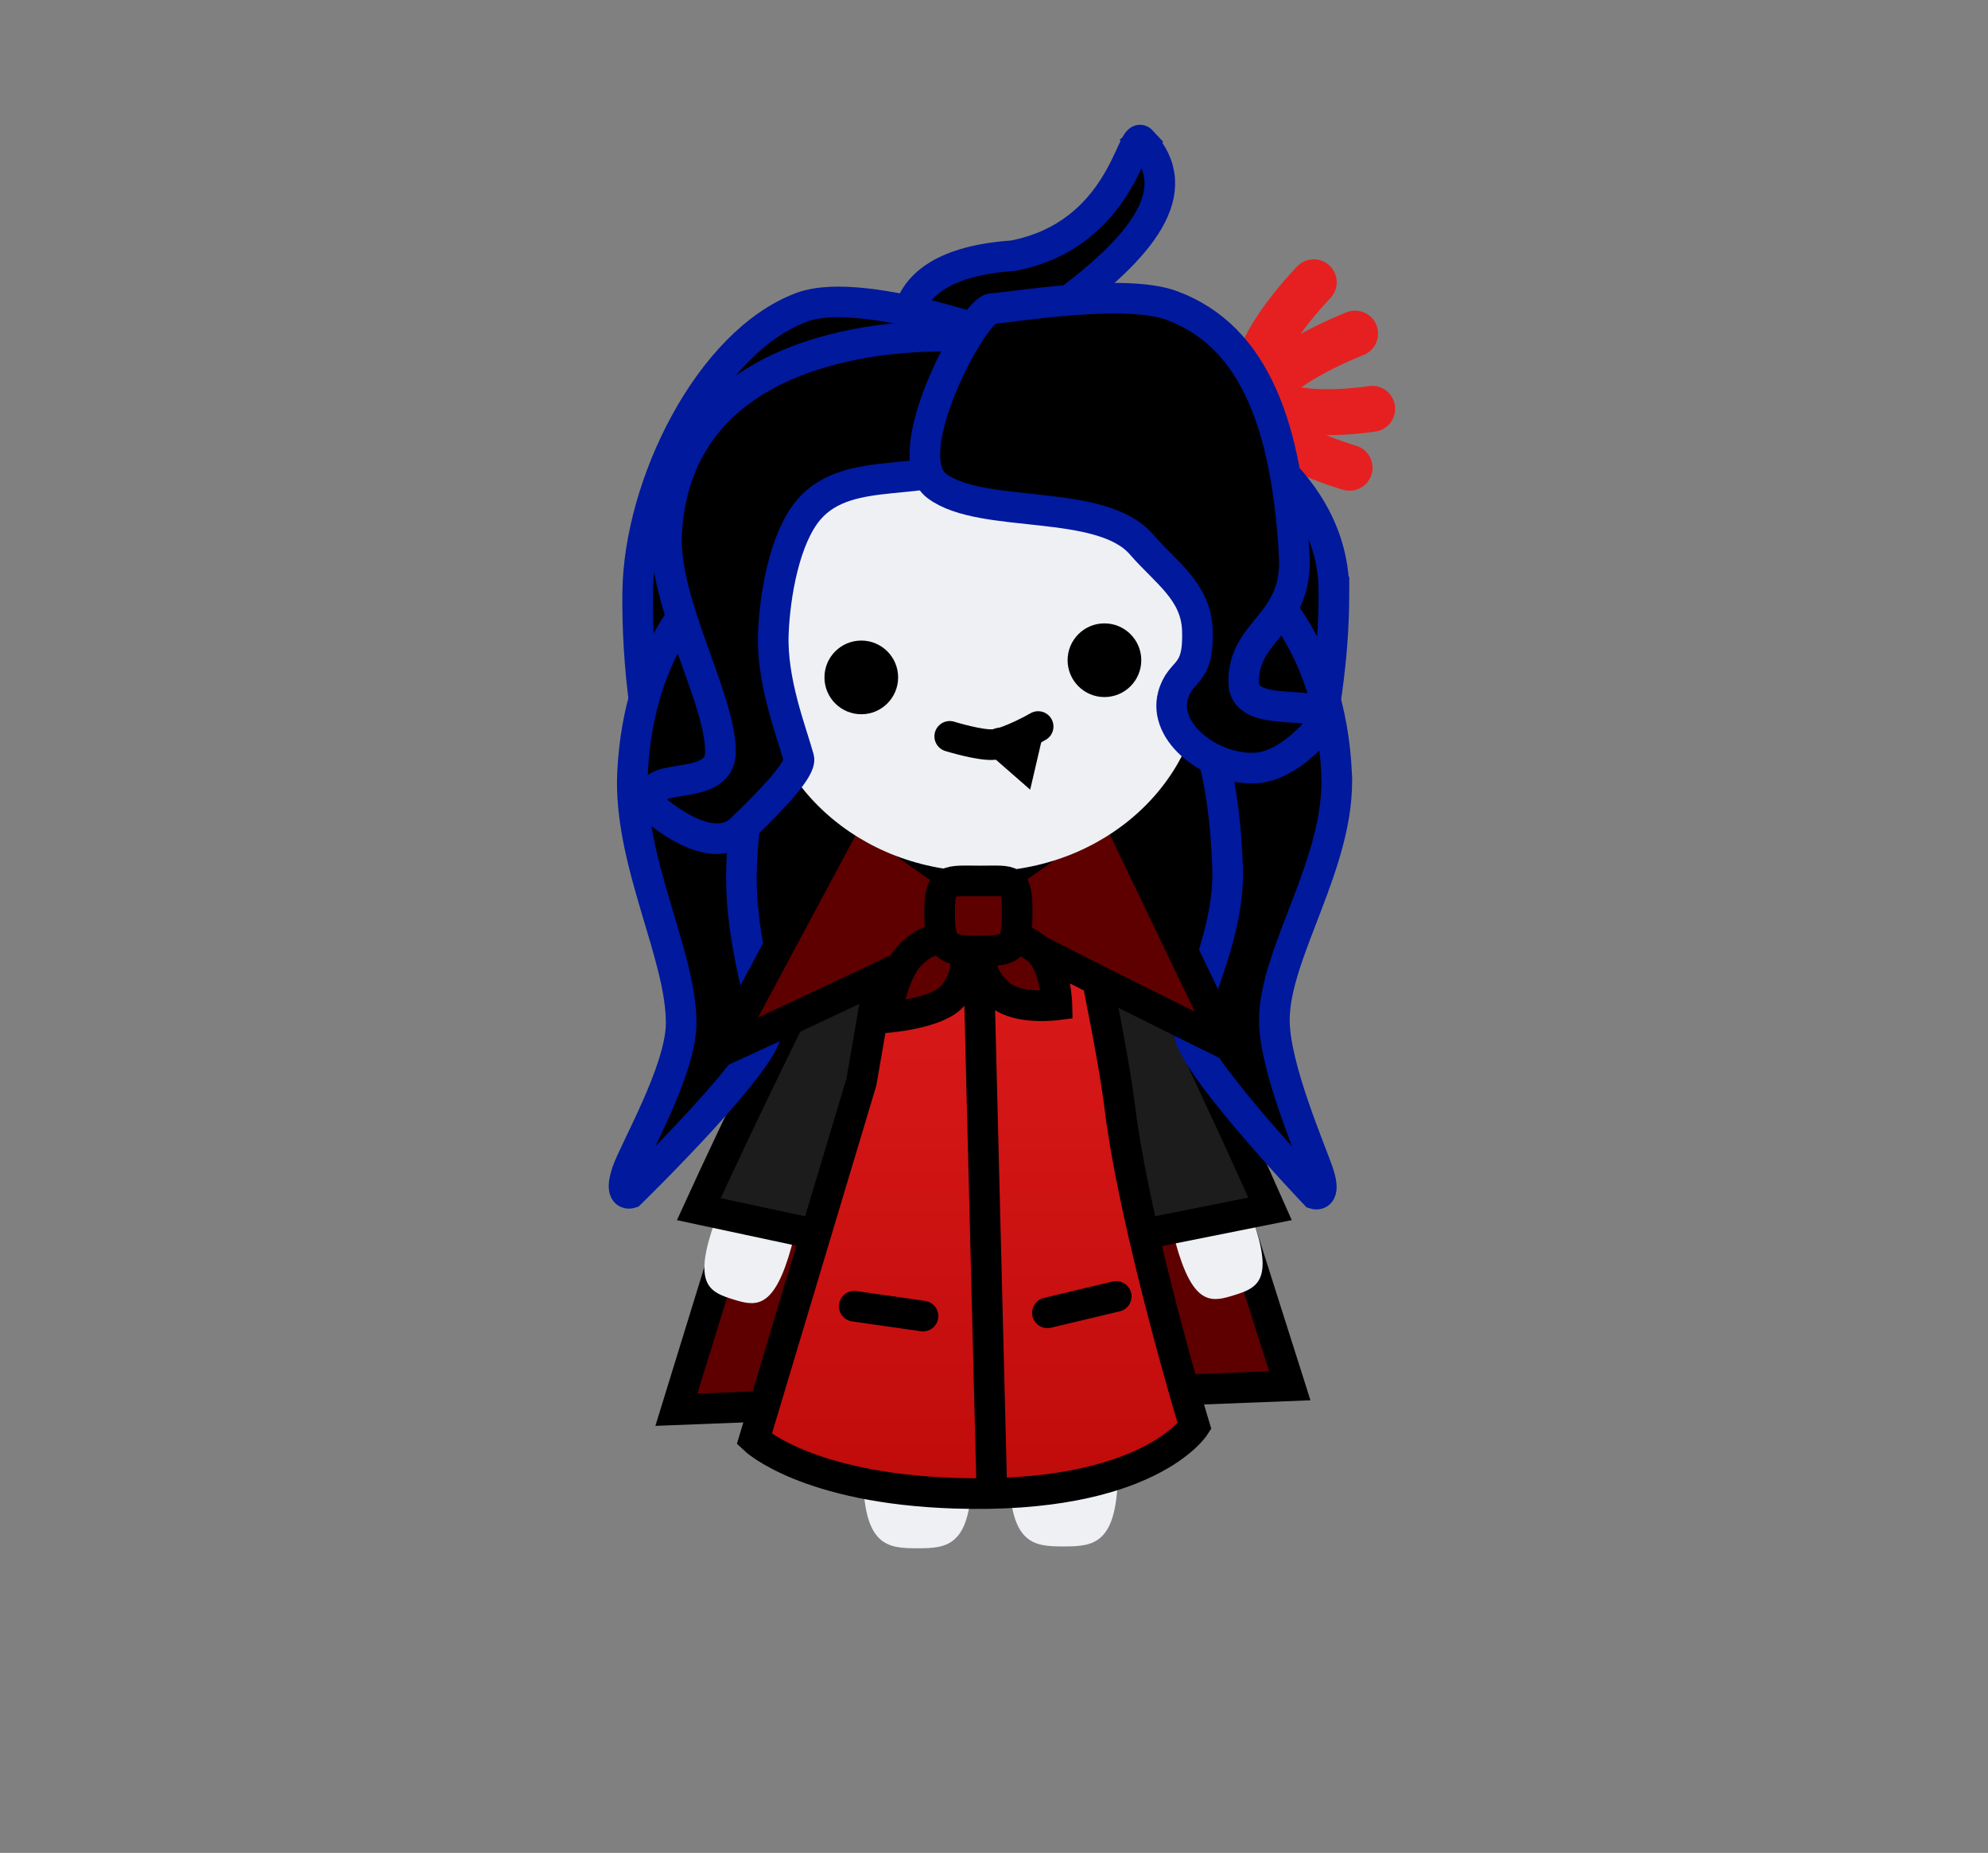 <svg version="1.1" xmlns="http://www.w3.org/2000/svg" xmlns:xlink="http://www.w3.org/1999/xlink" width="64.917" height="60.5" viewBox="0,0,64.917,60.5"><rect x="0" y="0" width="64.917" height="60.5" fill="#808080" stroke="none"/><defs><linearGradient x1="239.695" y1="164.237" x2="239.695" y2="190.074" gradientUnits="userSpaceOnUse" id="color-1"><stop offset="0" stop-color="#e62020"/><stop offset="1" stop-color="#c00b0b"/></linearGradient></defs><g transform="translate(-207.653,-141.306)"><g data-paper-data="{&quot;isPaintingLayer&quot;:true}" fill-rule="nonzero" stroke-linejoin="miter" stroke-miterlimit="10" stroke-dasharray="" stroke-dashoffset="0" style="mix-blend-mode: normal"><path d="M251.722,156.578c0,0 -2.934,-0.824 -2.963,-1.989c-0.029,-1.165 3.144,-2.39 3.144,-2.39" data-paper-data="{&quot;index&quot;:null}" fill="none" stroke="#e62020" stroke-width="1.5" stroke-linecap="round"/><path d="M244.924,145.905c1.519,1.643 -0.006,3.484 -2.664,5.431c-3.122,2.287 -4.408,2.24 -4.682,1.865c-0.275,-0.375 -1.36,-3.236 3.153,-3.545c3.55,-0.683 3.878,-4.093 4.194,-3.752z" fill="#000000" stroke="#00199d" stroke-width="1" stroke-linecap="butt"/><path d="M229.74,187.335l7.158,-23.218l5.67,-0.239l7.202,22.675z" fill="#5e0000" stroke="#000000" stroke-width="1" stroke-linecap="butt"/><path d="M245.982,177.303c0.697,-0.219 2.135,2.381 2.68,4.119c0.545,1.737 -0.008,1.954 -0.705,2.172c-0.697,0.219 -1.275,0.358 -1.82,-1.38c-0.545,-1.737 -0.852,-4.693 -0.155,-4.912z" data-paper-data="{&quot;index&quot;:null}" fill="#eef0f3" stroke="none" stroke-width="0" stroke-linecap="butt"/><path d="M233.4,182.348c-0.545,1.737 -1.123,1.599 -1.82,1.38c-0.697,-0.219 -1.25,-0.435 -0.705,-2.172c0.545,-1.737 1.983,-4.338 2.68,-4.119c0.697,0.219 0.39,3.174 -0.155,4.912z" fill="#eef0f3" stroke="none" stroke-width="0" stroke-linecap="butt"/><path d="M239.384,189.363c0,2.442 -0.794,2.496 -1.774,2.496c-0.98,0 -1.774,-0.055 -1.774,-2.496c0,-2.442 0.794,-6.346 1.774,-6.346c0.98,0 1.774,3.904 1.774,6.346z" fill="#eef0f3" stroke="none" stroke-width="0" stroke-linecap="butt"/><path d="M244.156,189.303c0,2.442 -0.794,2.496 -1.774,2.496c-0.98,0 -1.774,-0.055 -1.774,-2.496c0,-2.442 0.794,-6.346 1.774,-6.346c0.98,0 1.774,3.904 1.774,6.346z" fill="#eef0f3" stroke="none" stroke-width="0" stroke-linecap="butt"/><path d="M246.341,171.094c0,3.388 -3.191,6.135 -7.128,6.135c-3.937,0 -7.128,-2.747 -7.128,-6.135c0,-3.388 3.191,-6.135 7.128,-6.135c3.937,0 7.128,2.747 7.128,6.135z" fill="#000000" stroke="#00199d" stroke-width="1" stroke-linecap="butt"/><path d="M251.213,160.638c0,0.033 -0.002,0.067 -0.002,0.104c-0.005,8.105 -5.225,17.955 -5.225,17.955c0,0 -0.464,-6.241 -0.923,-8.237c-0.406,-1.769 -1.691,-3.14 -1.691,-3.14l-7.436,1.017c0,0 -1.482,2.211 -1.645,3.268c-0.286,1.863 0.079,6.936 0.079,6.936c0,0 -6.013,-7.97 -5.893,-17.903c0.042,-3.497 2.335,-8.172 5.355,-9.299c2.115,-0.789 7.637,1.359 7.637,1.359c0,0 9.744,1.993 9.744,7.94z" fill="#000000" stroke="#00199d" stroke-width="1" stroke-linecap="butt"/><path d="M244.606,181.68c0,0 -7.047,-18.065 -7.047,-18.767c0,-8.354 11.567,17.864 11.567,17.864z" data-paper-data="{&quot;index&quot;:null}" fill="#1c1c1c" stroke="#000000" stroke-width="1" stroke-linecap="butt"/><path d="M230.471,180.787c0,0 11.9,-26.107 11.9,-17.753c0,0.702 -7.158,18.767 -7.158,18.767z" fill="#1c1c1c" stroke="#000000" stroke-width="1" stroke-linecap="butt"/><path d="M237.986,157.188c0.629,0 2.547,3.737 1.043,5.05c-1.612,1.406 -4.45,0.243 -5.891,2.205c-0.869,1.182 -1.218,3.586 -1.271,5.202c-0.066,2.014 0.55,4.084 0.815,5.228c0.201,0.866 -4.444,5.391 -4.444,5.391c0,0 -0.379,0.12 -0.114,-0.679c0.238,-0.718 1.758,-3.315 1.772,-4.853c0.02,-2.224 -1.73,-5.301 -1.587,-8.204c0.405,-8.218 8.375,-9.338 9.678,-9.338z" fill="#000000" stroke="#00199d" stroke-width="1" stroke-linecap="butt"/><path d="M251.298,166.553c0.143,2.904 -2.051,5.87 -2.031,8.093c0.014,1.539 1.201,4.246 1.439,4.965c0.265,0.8 -0.114,0.679 -0.114,0.679c0,0 -4.311,-4.525 -4.111,-5.391c0.265,-1.144 1.325,-3.214 1.259,-5.228c-0.053,-1.616 -0.291,-4.02 -1.16,-5.202c-1.442,-1.961 -4.28,-0.799 -5.891,-2.205c-1.505,-1.313 0.413,-5.05 1.043,-5.05c1.303,0 9.162,1.12 9.567,9.338z" data-paper-data="{&quot;index&quot;:null}" fill="#000000" stroke="#00199d" stroke-width="1" stroke-linecap="butt"/><path d="M235.783,176.63c0.811,-4.633 2.077,-12.393 2.077,-12.393l3.609,0.301c0,0 2.256,8.983 2.755,12.956c0.503,4.006 2.436,10.382 2.436,10.382c0,0 -1.536,2.389 -7.822,2.186c-4.859,-0.157 -6.554,-1.765 -6.554,-1.765z" fill="url(#color-1)" stroke="#000000" stroke-width="1" stroke-linecap="butt"/><path d="M235.514,167.666l3.429,2.406c0,0 0.739,1.451 0.259,1.734c-1.217,0.717 -7.94,3.8 -7.94,3.8z" fill="#5e0000" stroke="#000000" stroke-width="1" stroke-linecap="butt"/><path d="M240.248,171.625c-0.48,-0.283 0.259,-1.734 0.259,-1.734l3.429,-2.406l3.808,7.94c0,0 -6.278,-3.083 -7.496,-3.8z" data-paper-data="{&quot;index&quot;:null}" fill="#5e0000" stroke="#000000" stroke-width="1" stroke-linecap="butt"/><path d="M246.927,163.207c0,3.621 -3.232,6.556 -7.218,6.556c-3.986,0 -7.218,-2.935 -7.218,-6.556c0,-3.621 3.051,-9.263 7.038,-9.263c3.986,0 7.398,5.642 7.398,9.263z" fill="#eef0f3" stroke="none" stroke-width="NaN" stroke-linecap="butt"/><path d="M234.575,163.424c0,-0.664 0.539,-1.203 1.203,-1.203c0.664,0 1.203,0.539 1.203,1.203c0,0.664 -0.539,1.203 -1.203,1.203c-0.664,0 -1.203,-0.539 -1.203,-1.203z" fill="#000000" stroke="none" stroke-width="0.5" stroke-linecap="butt"/><path d="M242.515,162.863c0,-0.664 0.539,-1.203 1.203,-1.203c0.664,0 1.203,0.539 1.203,1.203c0,0.664 -0.539,1.203 -1.203,1.203c-0.664,0 -1.203,-0.539 -1.203,-1.203z" fill="#000000" stroke="none" stroke-width="0.5" stroke-linecap="butt"/><path d="M241.553,165.028c0,0 -0.919,0.53 -1.432,0.587c-0.437,0.049 -1.455,-0.266 -1.455,-0.266" fill="none" stroke="#000000" stroke-width="1" stroke-linecap="round"/><path d="M252.461,154.654c0,0 -3.039,0.494 -3.663,-0.604c-0.624,-1.097 1.755,-3.527 1.755,-3.527" fill="none" stroke="#e62020" stroke-width="1.5" stroke-linecap="round"/><path d="M241.167,165.426l-0.172,0.739l-0.685,-0.599" fill="none" stroke="#000000" stroke-width="1" stroke-linecap="round"/><path d="M229.421,158.705c0.372,-6.405 7.907,-6.423 9.103,-6.423c0.577,0 2.338,2.912 0.957,3.936c-1.479,1.096 -4.085,0.19 -5.408,1.718c-0.798,0.922 -1.118,2.795 -1.167,4.055c-0.061,1.569 0.588,3.183 0.832,4.075c0.091,0.333 -0.879,1.363 -1.884,2.32c-1.028,0.979 -2.866,-0.705 -2.866,-0.705c0,0 -0.237,0.094 0.006,-0.53c0.219,-0.56 2.174,-0.084 2.186,-1.283c0.018,-1.733 -1.89,-4.9 -1.759,-7.163z" fill="#000000" stroke="#00199d" stroke-width="1" stroke-linecap="butt"/><path d="M238.917,172.121c0.41,0.338 0.344,1.096 -0.148,1.694c-0.492,0.597 -2.192,0.718 -2.192,0.718c0,0 0.214,-1.345 0.706,-1.942c0.492,-0.597 1.224,-0.808 1.634,-0.47z" fill="#5e0000" stroke="#000000" stroke-width="1" stroke-linecap="butt"/><path d="M241.538,172.307c0.599,0.491 0.629,1.811 0.629,1.811c0,0 -1.251,0.168 -1.849,-0.322c-0.599,-0.491 -0.811,-1.222 -0.474,-1.633c0.337,-0.411 1.095,-0.347 1.694,0.144z" data-paper-data="{&quot;index&quot;:null}" fill="#5e0000" stroke="#000000" stroke-width="1" stroke-linecap="butt"/><path d="M249.915,159.44c0.131,2.263 -1.67,2.409 -1.651,4.142c0.013,1.199 2.338,0.543 2.557,1.102c0.243,0.623 -0.105,0.409 -0.105,0.409c0,0 -0.965,1.234 -2.068,1.29c-1.418,0.071 -3.025,-1.138 -2.691,-2.363c0.244,-0.892 0.856,-0.58 0.795,-2.15c-0.049,-1.259 -1.031,-1.87 -1.829,-2.792c-1.323,-1.529 -5.192,-0.803 -6.671,-1.899c-1.381,-1.023 1.222,-5.8 1.799,-5.8c0.434,0 4.272,-0.684 5.86,-0.099c2.784,1.026 3.768,4.08 4.005,8.159z" data-paper-data="{&quot;index&quot;:null}" fill="#000000" stroke="#00199d" stroke-width="1" stroke-linecap="butt"/><path d="M240.868,171.106c0,1.152 -0.161,1.251 -1.236,1.251c-1.075,0 -1.298,-0.1 -1.298,-1.251c0,-1.152 0.254,-1.035 1.329,-1.035c1.075,0 1.205,-0.117 1.205,1.035z" fill="#5e0000" stroke="#000000" stroke-width="1" stroke-linecap="butt"/><path d="M240.04,189.945l-0.419,-16.682" fill="none" stroke="#000000" stroke-width="1" stroke-linecap="round"/><path d="M235.548,183.957l2.246,0.321" fill="none" stroke="#000000" stroke-width="1" stroke-linecap="round"/><path d="M241.857,184.171l2.246,-0.535" fill="none" stroke="#000000" stroke-width="1" stroke-linecap="round"/><path d="M207.653,201.806v-60.5h64.917v60.5z" fill="none" stroke="none" stroke-width="NaN" stroke-linecap="butt"/></g></g></svg>